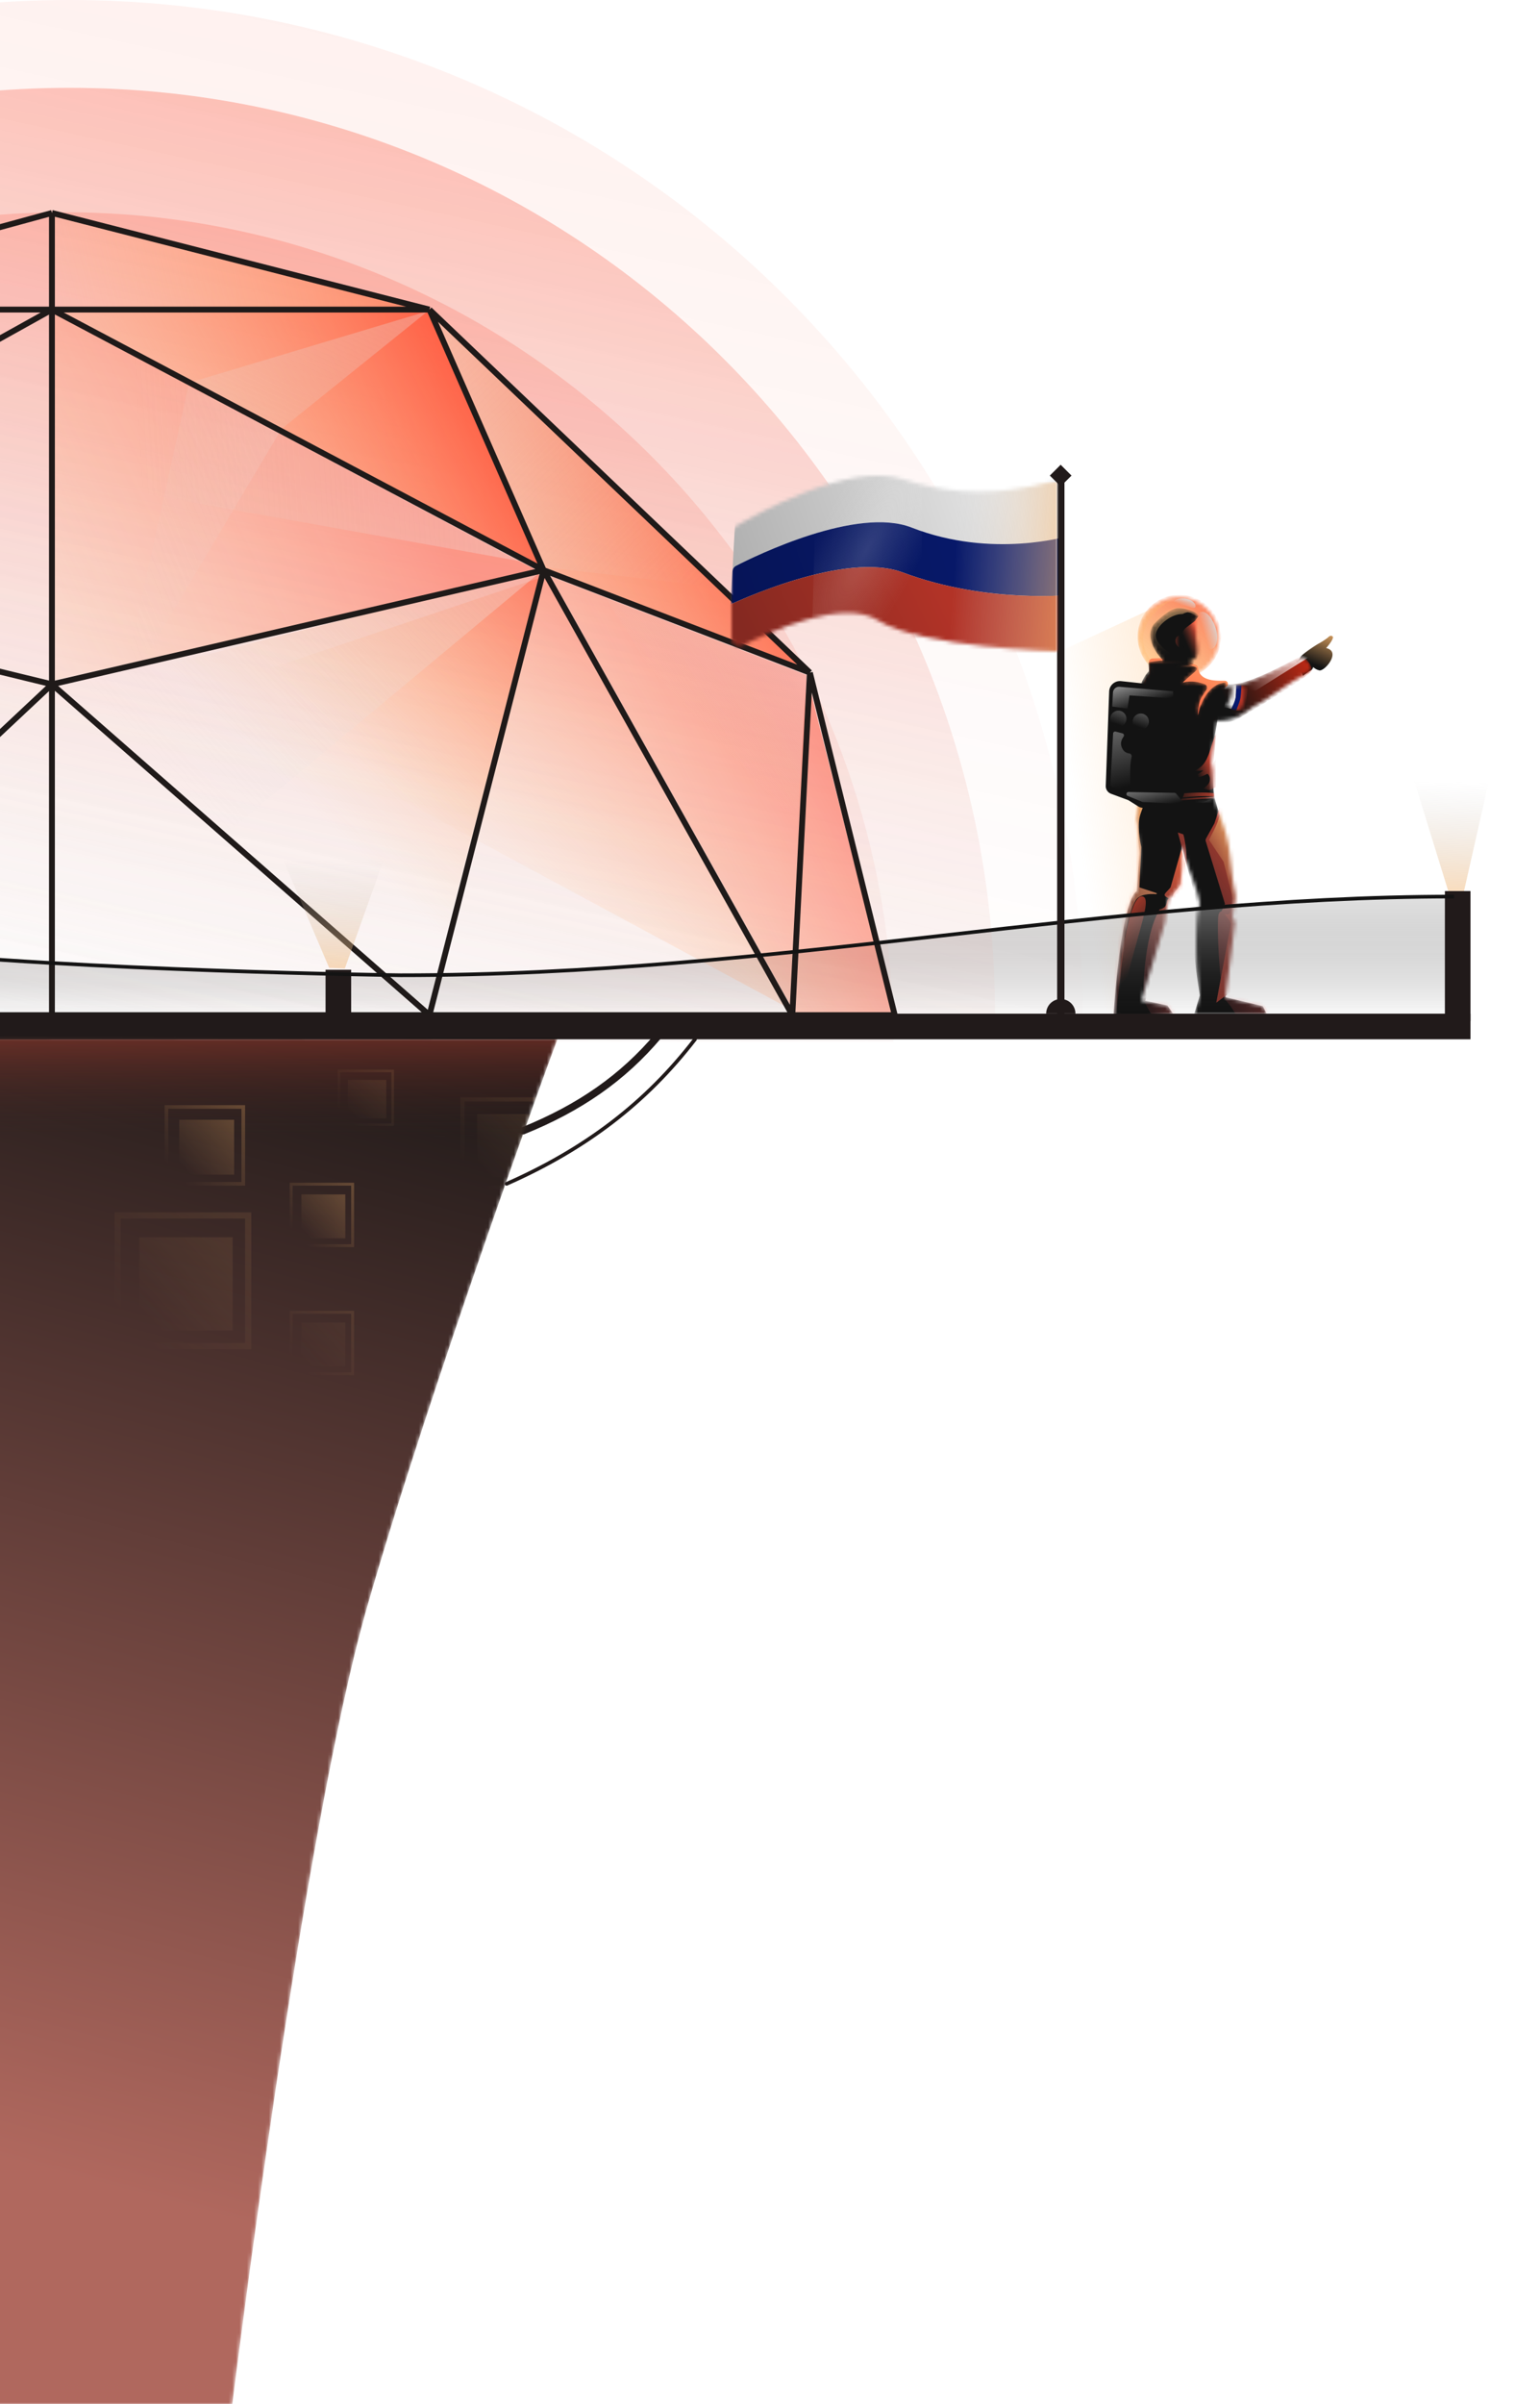 <svg xmlns="http://www.w3.org/2000/svg" xmlns:xlink="http://www.w3.org/1999/xlink" width="421" height="657" fill="none"><mask id="a" width="23" height="23" x="311" y="163" maskUnits="userSpaceOnUse" style="mask-type:alpha"><circle cx="322.12" cy="174.25" r="11.12" fill="#D9D9D9"/></mask><g mask="url(#a)"><circle cx="322.41" cy="173.95" r="11.41" fill="url(#b)"/></g><path fill="url(#c)" d="M326.8 165.74c-.16.9-1.38.03-3.03-.26-1.65-.28-3.1.11-2.94-.79.16-.9 1.62-1.4 3.27-1.1 1.65.28 2.86 1.25 2.7 2.15Z" opacity=".9"/><path fill="url(#d)" d="M331.28 177.33c-1.5.52-1.22-2.08-2.18-4.83-.95-2.75-2.46-4.72-.96-5.24 1.5-.52 3.18 1.4 4.13 4.15.96 2.75.51 5.4-.99 5.92Z" opacity=".9"/><path fill="url(#e)" d="M317.12 182.37c-5.26-2.77-8.36-12.02 3.88-18.87l-40.83 18.96a.55.55 0 0 0-.26.24l-42.02 78.56c-.18.32 0 .72.37.8l67.39 14.95c.36.08.7-.2.71-.57.2-4.98 3.9-20.46 6.1-29.76l.01-.08 4.96-63.68a.58.58 0 0 0-.31-.55Z"/><path fill="url(#f)" fill-opacity=".1" d="M317.12 182.37c-5.26-2.77-8.36-12.02 3.88-18.87l-40.83 18.96a.55.55 0 0 0-.26.24l-42.02 78.56c-.18.32 0 .72.37.8l67.39 14.95c.36.08.7-.2.71-.57.2-4.98 3.9-20.46 6.1-29.76l.01-.08 4.96-63.68a.58.58 0 0 0-.31-.55Z" style="mix-blend-mode:overlay"/><path fill="url(#g)" d="m322.5 220-11.5-2.4c.18-3.67 1.58-2.03 1.58-3.71 0-1.68.4-6.48.06-8.67-3.57-11.76-.44-18.9 1.57-21 .14-.28 0-2.01-.1-3.17a1 1 0 0 1 .94-1.1c1.59-.07 4.6-.15 6.45.05 2.03.22 4.4 1.24 5.45 1.73.34.16.54.5.59.88.42 3.37 4.38 3.48 7.22 3.41.44 0 .85.27.9.7.04.31.02.64-.16.78-.97.74-3.31 1.11-3.38 1.97-.24 2.77-1.3 2.87.4 6.98-.88.79-4.88 2.57-4.04 4.67.84 2.1.64 11.07 1.52 15.88l-4-3.5-3.5 6.5Z"/><mask id="h" width="26" height="43" x="310" y="180" maskUnits="userSpaceOnUse" style="mask-type:alpha"><path fill="#131313" d="m320.49 222.35-8.55-2.35c.19-3.66 0-4.58 0-6.25s.43-6.44.06-8.62c-3.77-11.7-.13-19.54 2-21.63.22-.42-.1-1.37 0-2.5 0 0 3.26-.78 6-.5 2.15.22 5.35 1.25 6.77 1.74.44.16.62.55.3.9-1.16 1.22-4.21 3.54-3.57 3.36 2.29-.65 4.58-.03 5.89.49.6.24.78.97.4 1.52-.4.6-.92 1.37-1.29 1.99-1.12 1.87-1 5-1 5s1.5-8.5 7.5-9c.8-.07-1 3.5-1 3.5s-3.17 17.83-2.88 18.5c.89 2.09.2 4.53.88 9.5l-7.63 3.04-3.88 1.31Z"/></mask><g mask="url(#h)"><path fill="#131313" d="m320.49 222.35-8.55-2.35c.19-3.66 0-4.58 0-6.25s.43-6.44.06-8.62c-3.77-11.7-.13-19.54 2-21.63.22-.42-.1-1.37 0-2.5 0 0 3.26-.78 6-.5 2.15.22 5.35 1.25 6.77 1.74.44.16.62.55.3.9-1.16 1.22-4.21 3.54-3.57 3.36 2.29-.65 4.58-.03 5.89.49.6.24.78.97.4 1.52-.4.6-.92 1.37-1.29 1.99-1.12 1.87-1 5-1 5s1.5-8.5 7.5-9c.8-.07-1 3.5-1 3.5s-3.17 17.83-2.88 18.5c.89 2.09.2 4.53.88 9.5l-7.63 3.04-3.88 1.31Z"/><path fill="url(#i)" fill-rule="evenodd" d="m332.5 200.5-.7 6.98-.05.96c.6-.84.99-1.61 1.25-2.44l-.5 9c-1.09.6-1.44.83-1.82.87-.4.03-.82-.16-2.18-.37 1.73-.43 3.2-2.55 1.6-4.06-1.6.83-3.1 1.38-5.1 1.06a8.91 8.91 0 0 0 3.97-2.01c-.48.1-.97.13-1.55.18-.41.03-.88.07-1.42.14 3.35-1.07 4.22-3.88 5.08-6.67.4-1.27.8-2.54 1.42-3.64Z" clip-rule="evenodd"/><path fill="url(#j)" d="M331.97 216.76c-5.22-.68-15.15.68-19.47 1.45l-.97 1.52c11.56-2.27 18.62-2.43 20.46-1.97l-.02-1Z"/><path fill="url(#k)" d="M332 217.86c-5.08-.17-15.76 1.02-19.98 1.36l-.96.56c11.3-.98 19.15-1.7 20.94-1.56v-.36Z"/></g><mask id="l" width="43" height="61" x="304" y="218" maskUnits="userSpaceOnUse" style="mask-type:alpha"><path fill="#131313" d="m311 219.5 21-1.5 1.5 5c3.5 8.5 2.54 13.5 4.14 20.84.46 2.13-.49 4.32-.64 6.66-.06.89.64.99.64 1.5L335 272.5l10.22 2.45 1.1 2.21h-19.87L328 272c-.95-5.8-1.2-14.9-.78-20.91.19-2.61.88-3.52.78-4.09-.92-5.38-3.83-10.65-4.87-16-.16 2.71.3 4.66 0 7.18-.18 1.54-.31 2.69-.31 2.98 0 .75-.6 1.41-1.16 2.04-.42.47-.83.92-.94 1.38-.04.15-1.16.67-1.22.92a45.42 45.42 0 0 0-1 6.5l-6.5 21.5 7.14 1.27 1.66 2.4-12.16 1.54-4.22-.99c.53-9.8 2.75-31.88 6.32-34.2l.76-10.52-.72-8.07-.28-.93.5-4.5Z"/></mask><g mask="url(#l)"><path fill="#131313" d="m311 219.5 21-1.5 1.5 5c3.5 8.5 2.54 13.5 4.14 20.84.46 2.13-.49 4.32-.64 6.66-.06.89.64.99.64 1.5L335 272.5l10.22 2.45 1.1 2.21h-19.87L328 272c-.95-5.8-2.2-14.9-1.78-20.91.19-2.61.88-3.52.78-4.09-.92-5.38-2.83-10.65-3.87-16-.16 2.71.3 4.66 0 7.18-.18 1.54-.31 2.69-.31 2.98 0 .75-.6 1.41-1.16 2.04-.42.47-.83.92-.94 1.38l-.16.6a47.1 47.1 0 0 0-1.42 7.01l-6.04 21.27 6.04 1.31 1.66 2.4-12.16 1.54-4.22-.99c.53-9.8 2.75-31.88 6.32-34.2l.76-10.52-.72-8.07-.28-.93.5-4.5Z"/><path fill="url(#m)" d="m323 232 1 4 .97 16.43-2.72 22.34c1.1 1.23 2.12 3.91-2.57 4.83-4.69.9-5.9-5.14-7.18-6.1 0-1.8 0-17.25 4.5-24.99 2.5-.51 1.54-2.26 2.5-3.01-2-1-1.03-1.16.5-3l3-10.5Z"/><path fill="url(#n)" d="m323 232 1 4 .97 16.43-2.72 22.34c1.1 1.23 2.12 3.91-2.57 4.83-4.69.9-5.9-5.14-7.18-6.1 0-1.8 0-17.25 4.5-24.99 2.5-.51 1.54-2.26 2.5-3.01-2-1-1.03-1.16.5-3l3-10.5Z" style="mix-blend-mode:overlay"/><path fill="url(#o)" d="m310.5 219 2.15 1.1s-.86 2.03-1.15 3.4c-.64 3.06.5 8 .5 8l-.5 11 4.67 1.56c.11.03.06.29-.07.28-1.73-.12-4.58-.03-5.6 1.66-1.97 3.29-3 10-3 10l-2.5 22-1 .5 1-18.5 5-32 .5-9Z"/><path fill="url(#p)" d="m310.5 219 2.15 1.1s-.86 2.03-1.15 3.4c-.64 3.06.5 8 .5 8l-.5 11 4.67 1.56c.11.03.06.29-.07.28-1.73-.12-4.58-.03-5.6 1.66-1.97 3.29-3 10-3 10l-2.5 22-1 .5 1-18.5 5-32 .5-9Z" style="mix-blend-mode:overlay"/><path fill="url(#q)" d="M312.5 245c-4.05-1.35-6.83 21.5-7.5 32h1.5c2-16.5 9-31 6-32Z"/><path fill="url(#r)" d="M312.5 245c-4.05-1.35-6.83 21.5-7.5 32h1.5c2-16.5 9-31 6-32Z" style="mix-blend-mode:overlay"/><path fill="url(#s)" d="M339.06 279.5c-.54-1.15-2.39-4.63-4.18-6.33-1.06-1.02-2.19-15.53-1.88-22.17.08-1.66.5-1.86.93-1.98l.95-2.02-5.25-17.1a1 1 0 0 1 .08-.77L332 225l2.88-9 10.23 57.7 3.66 5.8h-9.71Z"/><path fill="url(#t)" d="M339.06 279.5c-.54-1.15-2.39-4.63-4.18-6.33-1.06-1.02-2.19-15.53-1.88-22.17.08-1.66.5-1.86.93-1.98l.95-2.02-5.25-17.1a1 1 0 0 1 .08-.77L332 225l2.88-9 10.23 57.7 3.66 5.8h-9.71Z" style="mix-blend-mode:overlay"/><path fill="url(#u)" d="M324.07 235.26 322 227.5l1.5.5c1 3.5 1 9 1 9l-.43-1.74Z"/><path fill="url(#v)" d="M324.07 235.26 322 227.5l1.5.5c1 3.5 1 9 1 9l-.43-1.74Z" style="mix-blend-mode:overlay"/><path fill="url(#w)" d="M335 250c-1.15-1.7 1.73 2.87 2-4.5l-2.5-10-4-6s1.31-2.4 2-4c.97-2.27 2-6 2-6l10.3 45.33-12.3 9.17 4-21.5c-.34-1.16-.35-.8-1.5-2.5Z"/><path fill="url(#x)" d="M335 250c-1.15-1.7 1.73 2.87 2-4.5l-2.5-10-4-6s1.31-2.4 2-4c.97-2.27 2-6 2-6l10.3 45.33-12.3 9.17 4-21.5c-.34-1.16-.35-.8-1.5-2.5Z" style="mix-blend-mode:overlay"/></g><mask id="y" width="14" height="16" x="314" y="166" maskUnits="userSpaceOnUse" style="mask-type:alpha"><path fill="#131313" d="m317.83 181.26-.04-1c-1.8-1.77-4.78-6.18-2.38-9.64 1.18-1.27 3.3-3.24 5.18-4.06a6.1 6.1 0 0 1 1.03-.33c1.83-.33 5.76.97 5.98 2.18l-1 1.44c.3 1.63.63 2.67.4 4.12.24 1.3.82 4.32 0 5.7-.18.3-1.1.59-1.34.7v1.57s-2.2.1-3.84 0c-1.57-.1-3.99-.68-3.99-.68Z"/></mask><g mask="url(#y)"><path fill="#131313" d="m317.83 181.26-.04-1c-1.8-1.77-4.78-6.18-2.38-9.64 1.18-1.27 3.3-3.24 5.18-4.06a6.1 6.1 0 0 1 1.03-.33c1.83-.33 5.76.97 5.98 2.18l-1 1.44c.3 1.63 1.99 3.18 1.68 4.24.28 1.58-.76 6.53-2.13 7.17l-.15.48s-2.55.3-4.18.2c-1.57-.1-3.99-.68-3.99-.68Z"/><path fill="url(#z)" d="m324.29 171.48 3.46-2.62 2.2 7.46-2.38 5.35-4.23.1c.83-1.55.4-4.38-.2-6.62a3.46 3.46 0 0 1 1.15-3.67Z"/><path fill="url(#A)" fill-opacity=".6" d="M316 174c.43 2.5 4 4.5 4 4.5l-2.43 2.06c-2.19-2-4.28-5.25-3.02-8.76 3.25-9.06 13.4-4.81 13.4-4.81l-.47 1.57.01.02c-.05.16-.05.13 0-.02a6.19 6.19 0 0 0-2.88-1.27l-.86.28c-.2.13-.43.24-.7.24-3.26.05-7.48 3.69-7.05 6.19Z"/><path fill="url(#B)" d="M323.11 175.24c.28.91.77 1.57.09 1.78-.69.2-1.47-.37-1.75-1.28-.27-.91.06-1.82.74-2.03.69-.21.64.61.92 1.53Z"/></g><path fill="#131313" d="M303.22 188.96c.06-1.71 1.56-3 3.26-2.83l17.15 1.84a2.95 2.95 0 0 1 2.62 3.22l-2.52 25.48a2.95 2.95 0 0 1-2.4 2.6l-8.1 1.47a2.95 2.95 0 0 1-2.1-.4l-2.4-1.52c-.17-.1-.36-.2-.55-.27l-4.44-1.64a2.22 2.22 0 0 1-1.45-2.16l.93-25.8Z"/><path fill="url(#C)" d="m308.23 193.64-4.17-.56.2-3.83c.04-.94.86-1.65 1.8-1.57l14.66 1.24v1.94l-11.94-.83-.55 3.6Z"/><path fill="url(#D)" fill-opacity=".55" d="m308.23 193.64-4.17-.56.2-3.83c.04-.94.86-1.65 1.8-1.57l14.66 1.24v1.94l-11.94-.83-.55 3.6Z" style="mix-blend-mode:overlay"/><circle cx="305.73" cy="196.41" r="2.22" fill="url(#E)" fill-opacity=".5" transform="rotate(28 305.73 196.41)"/><circle cx="305.73" cy="196.41" r="2.22" fill="url(#F)" fill-opacity=".55" style="mix-blend-mode:overlay" transform="rotate(28 305.73 196.41)"/><circle cx="311.86" cy="197.19" r="2.22" fill="url(#G)" fill-opacity=".5" transform="rotate(28 311.86 197.2)"/><circle cx="311.86" cy="197.19" r="2.22" fill="url(#H)" fill-opacity=".55" style="mix-blend-mode:overlay" transform="rotate(28 311.86 197.2)"/><path fill="url(#I)" fill-opacity=".6" d="m306.86 200.4-1.86-.48a.55.55 0 0 0-.7.5l-.76 14.09c-.02.28.17.52.44.57l4.46.9c.35.07.68-.22.66-.58-.17-3.44-.25-6.4.27-8.62.1-.4-.25-.83-.66-.9a2.35 2.35 0 0 1-1.6-.86c-1.1-1.56-.61-2.76.06-3.73.22-.32.07-.78-.31-.88Z"/><path fill="url(#J)" fill-opacity=".55" d="m306.86 200.4-1.86-.48a.55.55 0 0 0-.7.5l-.76 14.09c-.02.28.17.52.44.57l4.46.9c.35.07.68-.22.66-.58-.17-3.44-.25-6.4.27-8.62.1-.4-.25-.83-.66-.9a2.35 2.35 0 0 1-1.6-.86c-1.1-1.56-.61-2.76.06-3.73.22-.32.07-.78-.31-.88Z" style="mix-blend-mode:overlay"/><path fill="url(#K)" d="m321.1 216.66-12.59-.22c-.62 0-.79.84-.22 1.07l3.98 1.62c.06.03.12.04.19.04l10.15.5c.47.02.76-.54.45-.91l-1.53-1.89a.55.55 0 0 0-.42-.2Z"/><path fill="url(#L)" fill-opacity=".55" d="m321.1 216.66-12.59-.22c-.62 0-.79.84-.22 1.07l3.98 1.62c.06.03.12.04.19.04l10.15.5c.47.02.76-.54.45-.91l-1.53-1.89a.55.55 0 0 0-.42-.2Z" style="mix-blend-mode:overlay"/><path fill="url(#M)" d="M359 182.3c-.33 1.07-.98.95-1.35 1.33l-1.46 1.03-1.82-3.91c.3-.16.94-.6 1.11-1.14.22-.68 4.3-3.39 5.2-3.85.93-.48 2.3-1.5 2.3-1.5s.73-.9 1.32-.34c.47.45-.98 2.3-1.76 3.17 4.27.97-.52 6.52-1.9 6.09a3.54 3.54 0 0 1-1.63-.89Z"/><mask id="N" width="31" height="18" x="328" y="179" maskUnits="userSpaceOnUse" style="mask-type:alpha"><path fill="#131313" d="M330.58 190.57c-2.11 3.4-4.06 3.29-.94 5.65 1.93 1.46 7.82.69 10.36-1.22 1.66-1.24 3.5-2.5 5.5-3.5l.82-.54 6.68-4.46c3.26-1.95 5.55-3.24 5.56-3.39.03-1.69-1.86-3.8-2.89-3.69-.43.05-15.11 8.73-20.7 8.2-2.12-.21-3.33 1.23-4.4 2.95Z"/></mask><g mask="url(#N)"><path fill="url(#O)" d="M326.07 195.94c-2.65-2.88-1.33-7.4 2.25-9.2 2.54-1.27 1.99-.29 7.58.25 5.58.54 18.74-7.45 19.77-7.56 1.03-.12 2.92 2 2.89 3.68-.03 1.36-12.58 8.92-18.85 12.53-3.56 2.76-11.23 2.92-13.64.3Z"/><path fill="url(#P)" d="m341.29 184.46 13.97-5.48 2.57.6-14.52 9.1s-2.36.11-2.84-1.29c-.42-1.21.81-2.93.81-2.93Z"/><path fill="url(#Q)" fill-opacity=".55" d="m341.29 184.46 13.97-5.48 2.57.6-14.52 9.1s-2.36.11-2.84-1.29c-.42-1.21.81-2.93.81-2.93Z" style="mix-blend-mode:overlay"/><path fill="url(#R)" d="m322.5 183.43 9.32 2.38s-5.93 1.17-6.52 5.02c-.6 3.86 1.76 7.25 1.76 7.25l-6.64-1.02 2.09-13.63Z"/><g opacity=".9"><mask id="S" width="6" height="8" x="335" y="187" maskUnits="userSpaceOnUse" style="mask-type:alpha"><path fill="#C23729" d="M335.85 193.38a.56.56 0 0 1-.37-.77l.87-2c.28-.7.39-2.1.42-2.91.01-.33.3-.59.63-.55l2.5.28c.26.03.46.24.48.5.04.72.07 2.19-.17 3.35-.19.92-.72 2.01-1.01 2.58a.54.54 0 0 1-.62.26l-2.73-.74Z"/></mask><g mask="url(#S)"><path fill="#fff" d="m334.59 193.25 1.59-6.34 1.78.2s.03 2.13-.13 3.47c-.15 1.3-.64 3.3-.64 3.3l-2.6-.63Z"/><path fill="#061B79" d="M336.5 193.87s1.2-2.15 1.34-3.56c.13-1.24.12-3.2.12-3.2l1.78.21-1.02 6.9-2.21-.35Z"/><path fill="#C23729" d="M337.89 194.2s1-2.14 1.23-3.57c.21-1.3.26-3.35.26-3.35l1.78.2-.77 6.77-2.5-.06Z"/></g></g></g><path fill="url(#T)" d="M109.51 266.5c102.27 0 192.7-21.2 285.99-21.5a2 2 0 0 1 2 2v30a2 2 0 0 1-2 2H-219a2 2 0 0 1-2-2v-50c0-1.1.9-2 2-2 63.05.56 112.55 26.71 186 34.5 55.32 5.87 142.22 7 142.5 7h.01Z"/><path fill="url(#U)" d="M367.5 151.5H421l-20.8 92.14-4.28-.14-28.42-92Z"/><path fill="#211A1A" d="M395 243.5h7V279h-7v-35.5Z"/><path fill="url(#V)" fill-opacity=".4" d="M19 24c-139.73 0-253 113.27-253 253h506C272 137.27 158.73 24 19 24Z"/><path fill="url(#W)" fill-opacity=".1" d="M19 0c-152.98 0-277 124.02-277 277h554C296 124.02 171.98 0 19 0Z"/><path fill="url(#X)" fill-opacity=".3" d="M17.5 58c-125.23 0-226.75 101.52-226.75 226.75h453.5C244.25 159.52 142.73 58 17.5 58Z"/><path fill="url(#Y)" d="M145.2 156.34 40.26 183a2 2 0 0 0-.97 3.3l75.99 82.03a2 2 0 0 0 3.4-.85l28.94-108.7a2 2 0 0 0-2.42-2.45Z"/><path fill="url(#Z)" fill-opacity=".08" d="M145.2 156.34 40.26 183a2 2 0 0 0-.97 3.3l75.99 82.03a2 2 0 0 0 3.4-.85l28.94-108.7a2 2 0 0 0-2.42-2.45Z" style="mix-blend-mode:overlay"/><path fill="url(#aa)" d="M148.74 157.5 55 189l161.5 87-67.76-118.5Z"/><path fill="url(#ab)" fill-opacity=".08" d="M148.74 157.5 55 189l161.5 87-67.76-118.5Z" style="mix-blend-mode:overlay"/><path fill="url(#ac)" d="m149 156.42 72.5 26.5L118 84.42l31 72Z"/><path fill="url(#ad)" fill-opacity=".08" d="m149 156.42 72.5 26.5L118 84.42l31 72Z" style="mix-blend-mode:overlay"/><path fill="url(#ae)" d="m117 85 30.5 69.5L15.5 85H117Z"/><path fill="url(#af)" fill-opacity=".08" d="m117 85 30.5 69.5L15.5 85H117Z" style="mix-blend-mode:overlay"/><path fill="url(#ag)" d="M114.5 84H14V59l100.5 25Z"/><path fill="url(#ah)" fill-opacity=".08" d="M114.5 84H14V59l100.5 25Z" style="mix-blend-mode:overlay"/><path fill="url(#ai)" d="M147 156 14.5 186V85.5L147 156Z"/><path fill="url(#aj)" fill-opacity=".08" d="M147 156 14.5 186V85.5L147 156Z" style="mix-blend-mode:overlay"/><path fill="url(#ak)" fill-opacity=".5" d="m220.5 184.5-4 91-66-118 70 27Z"/><path fill="url(#al)" fill-opacity=".08" d="m220.5 184.5-4 91-66-118 70 27Z" style="mix-blend-mode:overlay"/><path fill="url(#am)" fill-opacity=".5" d="M221.5 188.5 244 277h-27.5l5-88.5Z"/><path fill="url(#an)" fill-opacity=".08" d="M221.5 188.5 244 277h-27.5l5-88.5Z" style="mix-blend-mode:overlay"/><path fill="url(#ao)" fill-opacity=".4" d="m13 187 134.5-30.5-86.5 72L13 187Z"/><path fill="url(#ap)" fill-opacity=".4" d="m29 93 117.15 61.06L23 132l6-39Z"/><path fill="url(#aq)" fill-opacity=".4" d="M52 104.5 117 85l-41 33-24-13.5Z"/><path fill="url(#ar)" fill-opacity=".2" d="M76.5 118 39 181l-4.5 1.5 17-77 25 12.5Z"/><path fill="url(#as)" fill-opacity=".4" d="m149 155-29.5-67.5 77 73L149 155Z"/><path fill="url(#at)" fill-opacity=".4" d="m220.5 184.5-55-21.5 51 83.5 4-62Z"/><path stroke="#1F1A19" stroke-width="1.6" d="m-182.6 183.8-20.8 93.6h24.8m-4-93.6 100-99.2m-100 99.2 4 93.6m-4-93.6 68.8-28m31.2-71.2 96.8-26.4m-96.8 26.4-31.2 71.2m31.2-71.2h200M14.2 58.2l103.2 26.4M14.2 58.2v26.4m103.2 0 104 99.2m-104-99.2 31.2 71.2m72.8 28 23.2 93.6h-28m4.8-93.6-4.8 93.6m4.8-93.6-72.8-28m-327.2 121.6 64.8-121.6m-64.8 121.6h96.4m-31.6-121.6 128-71.2m-128 71.2 128 31.2m-128-31.2 31.6 121.6M14.2 84.6l134.4 71.2M14.2 84.6V187m0 90.4h103.2m-103.2 0V187m0 90.4h-96.4m230.8-121.6-31.2 121.6m31.2-121.6 68 121.6m-68-121.6L14.2 187m103.2 90.4h99.2m-99.2 0L14.2 187m0 0-96.4 90.4"/><path fill="url(#au)" d="m77.57 235.34 27.5-.9-10.79 30.2-4.28-.14-12.43-29.16Z"/><path fill="#211A1A" d="M89 265h7v14h-7v-14Z"/><path fill="#211A1A" d="M-233 277h635v7h-635z"/><path stroke="#211A1A" stroke-linecap="round" d="M190 284c-13.5 17.5-30 30-51.5 39.5"/><path stroke="#211A1A" stroke-linecap="round" stroke-width="2" d="M180 283c-9.7 11.52-21.55 19.75-37 26"/><mask id="aw" width="261" height="374" x="-108" y="283" maskUnits="userSpaceOnUse" style="mask-type:alpha"><path fill="url(#av)" d="m-108 283 260.5.5s-34.77 94.88-52.25 156C82.77 500.62 63.5 657 63.5 657H-20s-18.82-156.38-36-217.5C-73.18 378.38-108 283-108 283Z"/></mask><g mask="url(#aw)"><path fill="url(#ax)" d="m-108 283 260.5.5s-34.77 94.88-52.25 156C82.77 500.62 63.5 657 63.5 657H-20s-18.82-156.38-36-217.5C-73.18 378.38-108 283-108 283Z"/><path fill="url(#ay)" d="M-108 284h260.5l-10 26-237.5 5-13-31Z"/><g opacity=".5"><path fill="url(#az)" d="M49 306h15v15H49z"/><path fill="url(#aA)" fill-opacity=".08" d="M49 306h15v15H49z" style="mix-blend-mode:overlay"/></g><path stroke="url(#aB)" stroke-opacity=".5" d="M45.5 302.5h21v21h-21z"/><path stroke="url(#aC)" stroke-opacity=".08" d="M45.5 302.5h21v21h-21z" style="mix-blend-mode:overlay"/><g opacity=".4"><g opacity=".5"><path fill="url(#aD)" d="M38.1 338.1h25.5v25.5H38.1z"/><path fill="url(#aE)" fill-opacity=".08" d="M38.1 338.1h25.5v25.5H38.1z" style="mix-blend-mode:overlay"/></g><path stroke="url(#aF)" stroke-opacity=".5" stroke-width="1.7" d="M32.15 332.15h35.7v35.7h-35.7z"/><path stroke="url(#aG)" stroke-opacity=".08" stroke-width="1.7" d="M32.15 332.15h35.7v35.7h-35.7z" style="mix-blend-mode:overlay"/></g><g opacity=".4"><g opacity=".5"><path fill="url(#aH)" d="M95.1 295.1h10.5v10.5H95.1z"/><path fill="url(#aI)" fill-opacity=".08" d="M95.1 295.1h10.5v10.5H95.1z" style="mix-blend-mode:overlay"/></g><path stroke="url(#aJ)" stroke-opacity=".5" stroke-width=".7" d="M92.65 292.65h14.7v14.7h-14.7z"/><path stroke="url(#aK)" stroke-opacity=".08" stroke-width=".7" d="M92.65 292.65h14.7v14.7h-14.7z" style="mix-blend-mode:overlay"/></g><g opacity=".4"><g opacity=".5"><path fill="url(#aL)" d="M130.45 304.45h17.25v17.25h-17.25z"/><path fill="url(#aM)" fill-opacity=".08" d="M130.45 304.45h17.25v17.25h-17.25z" style="mix-blend-mode:overlay"/></g><path stroke="url(#aN)" stroke-opacity=".5" stroke-width="1.15" d="M126.42 300.43h24.15v24.15h-24.15z"/><path stroke="url(#aO)" stroke-opacity=".08" stroke-width="1.15" d="M126.42 300.43h24.15v24.15h-24.15z" style="mix-blend-mode:overlay"/></g><g opacity=".5"><path fill="url(#aP)" d="M82.4 326.4h12v12h-12z"/><path fill="url(#aQ)" fill-opacity=".08" d="M82.4 326.4h12v12h-12z" style="mix-blend-mode:overlay"/></g><path stroke="url(#aR)" stroke-opacity=".5" stroke-width=".8" d="M79.6 323.6h16.8v16.8H79.6z"/><path stroke="url(#aS)" stroke-opacity=".08" stroke-width=".8" d="M79.6 323.6h16.8v16.8H79.6z" style="mix-blend-mode:overlay"/><g opacity=".5"><path fill="url(#aT)" fill-opacity=".2" d="M82.4 361.4h12v12h-12z"/><path fill="url(#aU)" fill-opacity=".08" d="M82.4 361.4h12v12h-12z" style="mix-blend-mode:overlay"/></g><path stroke="url(#aV)" stroke-opacity=".2" stroke-width=".8" d="M79.6 358.6h16.8v16.8H79.6z"/><path stroke="url(#aW)" stroke-opacity=".08" stroke-width=".8" d="M79.6 358.6h16.8v16.8H79.6z" style="mix-blend-mode:overlay"/></g><path stroke="#131313" d="M397.5 245c-94 0-185 21.5-287.99 21.5h-.01c-.28 0-87.18-1.13-142.5-7-74.23-7.87-124-34.5-188-34.5"/><path fill="#211A1A" d="M289 130h2v149h-2z"/><mask id="aX" width="89" height="49" x="200" y="129" maskUnits="userSpaceOnUse" style="mask-type:alpha"><path fill="#D9D9D9" d="M200 145.6c0-.68.34-1.31.93-1.66 5.24-3.13 31.33-17.97 46.07-12.94 22 7.5 42 0 42 0v47s-37-1-49-8.5c-9.6-6-29.4 3.02-36.97 6.89-1.37.7-3.03-.3-3.03-1.84v-28.94Z"/></mask><g mask="url(#aX)"><path fill="url(#aY)" d="M201.17 138.96c.04-.67.4-1.27.98-1.6 5.52-3.1 34.4-18.54 49.83-12.03 22.9 9.66 44.6 2.35 44.6 2.35l-2.93 52.85s-36.22.35-51.94-14c-12.14-11.1-30.93.34-38.85 6.12-1.43 1.04-3.55-.05-3.46-1.81l1.77-31.88Z"/><path fill="#E7E7E7" d="M200.21 156.23c.04-.7.42-1.32 1.05-1.63 5.53-2.84 33.1-16.25 47.93-10.44 22.13 8.67 43.03 2.26 43.03 2.26l-2.6 46.93s-34.94.17-50.16-12.65c-11.74-9.88-29.77.15-37.41 5.26-1.44.96-3.47-.14-3.38-1.86l1.54-27.87Z"/><path fill="url(#aZ)" d="M200.21 156.23c.04-.7.42-1.32 1.05-1.63 5.53-2.84 33.1-16.25 47.93-10.44 22.13 8.67 43.03 2.26 43.03 2.26l-2.6 46.93s-34.94.17-50.16-12.65c-11.74-9.88-29.77.15-37.41 5.26-1.44.96-3.47-.14-3.38-1.86l1.54-27.87Z"/><path fill="#E7E7E7" d="M195.2 168.4c.04-.72.44-1.35 1.08-1.66 5.8-2.8 34.87-16.17 50.54-10.3 23.37 8.73 46.68 6.06 46.68 6.06l-3.87 43.25s-36.87.07-52.97-12.8c-12.53-10.02-31.79.28-39.69 5.31-1.43.92-3.42-.17-3.32-1.87l1.55-28Z"/><path fill="url(#ba)" d="M195.2 168.4c.04-.72.44-1.35 1.08-1.66 5.8-2.8 34.87-16.17 50.54-10.3 23.37 8.73 46.68 6.06 46.68 6.06l-3.87 43.25s-36.87.07-52.97-12.8c-12.53-10.02-31.79.28-39.69 5.31-1.43.92-3.42-.17-3.32-1.87l1.55-28Z"/><path fill="url(#bb)" fill-opacity=".6" d="M260.5 124s12.5 7.4 15 7.4 13.5.4 13.5.4V185s-9 0-13.5-1.85-16.5-7.4-16.5-7.4l1.5-51.75Z"/><path fill="url(#bc)" fill-opacity=".08" d="M260.5 124s12.5 7.4 15 7.4 13.5.4 13.5.4V185s-9 0-13.5-1.85-16.5-7.4-16.5-7.4l1.5-51.75Z" style="mix-blend-mode:overlay"/><path fill="url(#bd)" fill-opacity=".3" d="M223.5 117s12.5 8 15 8 13.5.44 13.5.44V183s-9 0-13.5-2-16.5-8-16.5-8l1.5-56Z"/><path fill="url(#be)" fill-opacity=".08" d="M223.5 117s12.5 8 15 8 13.5.44 13.5.44V183s-9 0-13.5-2-16.5-8-16.5-8l1.5-56Z" style="mix-blend-mode:overlay"/></g><path fill="#211A1A" d="m289.96 127 2.96 2.96-2.96 2.96-2.96-2.96zM286 277a4 4 0 0 1 8 0h-8Z"/><defs><linearGradient id="b" x1="340.5" x2="319.3" y1="158.5" y2="183.85" gradientUnits="userSpaceOnUse"><stop stop-color="#F85039"/><stop offset="1" stop-color="#FFC281" stop-opacity=".85"/></linearGradient><linearGradient id="c" x1="324.64" x2="323.73" y1="163.53" y2="165.7" gradientUnits="userSpaceOnUse"><stop stop-color="#D9D9D9"/><stop offset="1" stop-color="#D9D9D9" stop-opacity="0"/></linearGradient><linearGradient id="d" x1="332.82" x2="329.24" y1="172.18" y2="173.32" gradientUnits="userSpaceOnUse"><stop stop-color="#D9D9D9"/><stop offset="1" stop-color="#D9D9D9" stop-opacity="0"/></linearGradient><linearGradient id="e" x1="402.66" x2="290.82" y1="184.76" y2="201.13" gradientUnits="userSpaceOnUse"><stop stop-color="#FFB96D"/><stop offset="1" stop-color="#FFB96D" stop-opacity="0"/></linearGradient><linearGradient id="g" x1="350.5" x2="333.5" y1="179" y2="208" gradientUnits="userSpaceOnUse"><stop stop-color="#FFBE77"/><stop offset="1" stop-color="#FF523A"/></linearGradient><linearGradient id="i" x1="331.5" x2="326" y1="209.5" y2="212" gradientUnits="userSpaceOnUse"><stop stop-color="#BA402F"/><stop offset=".8" stop-color="#BA402F" stop-opacity="0"/></linearGradient><linearGradient id="j" x1="336.89" x2="320.5" y1="213.15" y2="218.02" gradientUnits="userSpaceOnUse"><stop stop-color="#FF523A"/><stop offset="1" stop-color="#FF523A" stop-opacity="0"/></linearGradient><linearGradient id="k" x1="336.84" x2="325.85" y1="216.49" y2="225" gradientUnits="userSpaceOnUse"><stop stop-color="#FF523A"/><stop offset="1" stop-color="#FF523A" stop-opacity="0"/></linearGradient><linearGradient id="m" x1="333.13" x2="303.23" y1="246.45" y2="258.46" gradientUnits="userSpaceOnUse"><stop stop-color="#FF693A"/><stop offset="1" stop-color="#E75562" stop-opacity="0"/></linearGradient><linearGradient id="o" x1="326.43" x2="288.44" y1="235.24" y2="259.63" gradientUnits="userSpaceOnUse"><stop stop-color="#FFB96D"/><stop offset="1" stop-color="#E75562" stop-opacity="0"/></linearGradient><linearGradient id="q" x1="295.5" x2="311.5" y1="249" y2="263.5" gradientUnits="userSpaceOnUse"><stop stop-color="#FF523A"/><stop offset="1" stop-color="#FF523A" stop-opacity="0"/></linearGradient><linearGradient id="s" x1="378.99" x2="322.55" y1="229.72" y2="270.25" gradientUnits="userSpaceOnUse"><stop offset=".24" stop-color="#FE532D"/><stop offset="1" stop-color="#D7505C" stop-opacity="0"/></linearGradient><linearGradient id="u" x1="372.14" x2="315.7" y1="227.07" y2="267.6" gradientUnits="userSpaceOnUse"><stop offset=".24" stop-color="#FE532D"/><stop offset="1" stop-color="#D7505C" stop-opacity="0"/></linearGradient><linearGradient id="w" x1="349.8" x2="334.66" y1="236.21" y2="244.08" gradientUnits="userSpaceOnUse"><stop offset=".24" stop-color="#FFB96D"/><stop offset="1" stop-color="#88352D"/></linearGradient><linearGradient id="z" x1="328.25" x2="324.15" y1="173.78" y2="175.54" gradientUnits="userSpaceOnUse"><stop stop-color="#F6563C"/><stop offset="1" stop-color="#131313" stop-opacity=".54"/></linearGradient><linearGradient id="A" x1="312.88" x2="316.99" y1="169.78" y2="180.59" gradientUnits="userSpaceOnUse"><stop stop-color="#FFC382"/><stop offset="1" stop-color="#131313" stop-opacity="0"/></linearGradient><linearGradient id="B" x1="318.34" x2="322.52" y1="175.13" y2="175.13" gradientUnits="userSpaceOnUse"><stop stop-color="#FF523A"/><stop offset="1" stop-color="#FF523A" stop-opacity="0"/></linearGradient><linearGradient id="C" x1="306.29" x2="310.53" y1="180.04" y2="193.64" gradientUnits="userSpaceOnUse"><stop offset="0" stop-color="#fff"/><stop offset="1" stop-color="#131313"/></linearGradient><linearGradient id="E" x1="304.34" x2="305.45" y1="190.31" y2="198.08" gradientUnits="userSpaceOnUse"><stop stop-color="#fff"/><stop offset="1" stop-color="#131313"/></linearGradient><linearGradient id="G" x1="310.48" x2="311.59" y1="191.09" y2="198.86" gradientUnits="userSpaceOnUse"><stop stop-color="#fff"/><stop offset="1" stop-color="#131313"/></linearGradient><linearGradient id="I" x1="300.26" x2="306.56" y1="190.58" y2="215.28" gradientUnits="userSpaceOnUse"><stop stop-color="#EAEAEA"/><stop offset="1" stop-color="#131313"/></linearGradient><linearGradient id="K" x1="304.91" x2="307.94" y1="208.07" y2="222.37" gradientUnits="userSpaceOnUse"><stop stop-color="#fff"/><stop offset="1" stop-color="#131313"/></linearGradient><linearGradient id="M" x1="363.03" x2="358.35" y1="170.36" y2="181.2" gradientUnits="userSpaceOnUse"><stop stop-color="#FFB96D"/><stop offset="1" stop-color="#131313"/></linearGradient><linearGradient id="O" x1="364.86" x2="327.95" y1="175.5" y2="192.86" gradientUnits="userSpaceOnUse"><stop stop-color="#FB3115"/><stop offset=".83" stop-color="#131313"/></linearGradient><linearGradient id="P" x1="355.71" x2="342.03" y1="174.6" y2="188.78" gradientUnits="userSpaceOnUse"><stop stop-color="#fff"/><stop offset="1" stop-color="#fff" stop-opacity="0"/></linearGradient><linearGradient id="R" x1="333.69" x2="323.28" y1="178.79" y2="191.45" gradientUnits="userSpaceOnUse"><stop stop-color="#FFEDDA"/><stop offset="1" stop-color="#131313"/></linearGradient><linearGradient id="T" x1="88" x2="88" y1="233.5" y2="279" gradientUnits="userSpaceOnUse"><stop stop-color="#fff" stop-opacity=".69"/><stop offset="1" stop-color="#131313" stop-opacity="0"/></linearGradient><linearGradient id="U" x1="397.44" x2="398.4" y1="250.54" y2="213.63" gradientUnits="userSpaceOnUse"><stop stop-color="#FFB96D" stop-opacity=".61"/><stop offset="1" stop-color="#BABABA" stop-opacity="0"/></linearGradient><linearGradient id="V" x1="95.46" x2="28.04" y1="-3.11" y2="308.97" gradientUnits="userSpaceOnUse"><stop stop-color="#FF523A"/><stop offset="1" stop-color="#DCDCDC" stop-opacity="0"/></linearGradient><linearGradient id="W" x1="102.71" x2="28.89" y1="-29.68" y2="312.01" gradientUnits="userSpaceOnUse"><stop stop-color="#FF523A"/><stop offset="1" stop-color="#DCDCDC" stop-opacity="0"/></linearGradient><linearGradient id="X" x1="86.02" x2="25.6" y1="33.71" y2="313.4" gradientUnits="userSpaceOnUse"><stop stop-color="#FF523A"/><stop offset="1" stop-color="#DCDCDC" stop-opacity="0"/></linearGradient><linearGradient id="Y" x1="149" x2="84.73" y1="155" y2="220.24" gradientUnits="userSpaceOnUse"><stop stop-color="#FF523A" stop-opacity=".54"/><stop offset="1" stop-color="#FFB96D" stop-opacity="0"/></linearGradient><linearGradient id="aa" x1="180" x2="115.73" y1="161.5" y2="226.74" gradientUnits="userSpaceOnUse"><stop stop-color="#FF523A" stop-opacity=".54"/><stop offset="1" stop-color="#FFB96D" stop-opacity="0"/></linearGradient><linearGradient id="ac" x1="191.5" x2="82.75" y1="87.92" y2="147.97" gradientUnits="userSpaceOnUse"><stop stop-color="#FF523A"/><stop offset="1" stop-color="#FFB96D" stop-opacity="0"/></linearGradient><linearGradient id="ae" x1="114.5" x2="5.75" y1="59.92" y2="119.97" gradientUnits="userSpaceOnUse"><stop stop-color="#FF523A"/><stop offset="1" stop-color="#FFB96D" stop-opacity="0"/></linearGradient><linearGradient id="ag" x1="155" x2="4.35" y1="37" y2="74.38" gradientUnits="userSpaceOnUse"><stop stop-color="#FF523A"/><stop offset="1" stop-color="#FFB96D" stop-opacity="0"/></linearGradient><linearGradient id="ai" x1="95" x2="-36.77" y1="94" y2="160.58" gradientUnits="userSpaceOnUse"><stop stop-color="#FF523A" stop-opacity=".47"/><stop offset="1" stop-color="#FFB96D" stop-opacity="0"/></linearGradient><linearGradient id="ak" x1="190.5" x2="81.75" y1="138.92" y2="198.97" gradientUnits="userSpaceOnUse"><stop stop-color="#FF523A"/><stop offset="1" stop-color="#FFB96D" stop-opacity="0"/></linearGradient><linearGradient id="am" x1="205" x2="96.25" y1="167.15" y2="227.2" gradientUnits="userSpaceOnUse"><stop stop-color="#FF523A"/><stop offset="1" stop-color="#FFB96D" stop-opacity="0"/></linearGradient><linearGradient id="ao" x1="163.5" x2="66.54" y1="141.44" y2="233.45" gradientUnits="userSpaceOnUse"><stop stop-color="#F3F3F3"/><stop offset="1" stop-color="#D9D9D9" stop-opacity="0"/></linearGradient><linearGradient id="ap" x1="173.59" x2="40.17" y1="154.81" y2="162.99" gradientUnits="userSpaceOnUse"><stop stop-color="#F3F3F3"/><stop offset="1" stop-color="#D9D9D9" stop-opacity="0"/></linearGradient><linearGradient id="aq" x1="83.95" x2="27.43" y1="30.28" y2="151.41" gradientUnits="userSpaceOnUse"><stop stop-color="#F3F3F3"/><stop offset="1" stop-color="#D9D9D9" stop-opacity="0"/></linearGradient><linearGradient id="ar" x1="112.5" x2="37.12" y1="152" y2="182.28" gradientUnits="userSpaceOnUse"><stop stop-color="#F3F3F3"/><stop offset="1" stop-color="#D9D9D9" stop-opacity="0"/></linearGradient><linearGradient id="as" x1="101.21" x2="194.85" y1="63.81" y2="159.2" gradientUnits="userSpaceOnUse"><stop stop-color="#F3F3F3"/><stop offset="1" stop-color="#D9D9D9" stop-opacity="0"/></linearGradient><linearGradient id="at" x1="221.5" x2="194.31" y1="175" y2="200.9" gradientUnits="userSpaceOnUse"><stop stop-color="#F3F3F3"/><stop offset="1" stop-color="#D9D9D9" stop-opacity="0"/></linearGradient><linearGradient id="au" x1="91.52" x2="92.49" y1="271.54" y2="234.63" gradientUnits="userSpaceOnUse"><stop stop-color="#FFB96D" stop-opacity=".61"/><stop offset="1" stop-color="#BABABA" stop-opacity="0"/></linearGradient><linearGradient id="av" x1="112.5" x2="22.5" y1="257.5" y2="596" gradientUnits="userSpaceOnUse"><stop stop-color="#131313"/><stop offset="1" stop-color="#B0685E"/></linearGradient><linearGradient id="ax" x1="112.5" x2="22.5" y1="257.5" y2="596" gradientUnits="userSpaceOnUse"><stop stop-color="#131313"/><stop offset="1" stop-color="#B0685E"/></linearGradient><linearGradient id="ay" x1="22" x2="22" y1="264" y2="311.5" gradientUnits="userSpaceOnUse"><stop stop-color="#FF523A" stop-opacity=".82"/><stop offset="1" stop-color="#2F2220" stop-opacity="0"/></linearGradient><linearGradient id="az" x1="80.61" x2="52.21" y1="294.75" y2="321" gradientUnits="userSpaceOnUse"><stop stop-color="#FFB96D"/><stop offset="1" stop-color="#FFB96D" stop-opacity="0"/></linearGradient><linearGradient id="aB" x1="88.14" x2="50.29" y1="288" y2="323" gradientUnits="userSpaceOnUse"><stop stop-color="#FFB96D"/><stop offset="1" stop-color="#FFB96D" stop-opacity="0"/></linearGradient><linearGradient id="aD" x1="91.83" x2="43.56" y1="318.98" y2="363.6" gradientUnits="userSpaceOnUse"><stop stop-color="#FFB96D"/><stop offset="1" stop-color="#FFB96D" stop-opacity="0"/></linearGradient><linearGradient id="aF" x1="104.64" x2="40.29" y1="307.5" y2="367" gradientUnits="userSpaceOnUse"><stop stop-color="#FFB96D"/><stop offset="1" stop-color="#FFB96D" stop-opacity="0"/></linearGradient><linearGradient id="aH" x1="117.22" x2="97.35" y1="287.23" y2="305.6" gradientUnits="userSpaceOnUse"><stop stop-color="#FFB96D"/><stop offset="1" stop-color="#FFB96D" stop-opacity="0"/></linearGradient><linearGradient id="aJ" x1="122.5" x2="96" y1="282.5" y2="307" gradientUnits="userSpaceOnUse"><stop stop-color="#FFB96D"/><stop offset="1" stop-color="#FFB96D" stop-opacity="0"/></linearGradient><linearGradient id="aL" x1="166.8" x2="134.15" y1="291.51" y2="321.7" gradientUnits="userSpaceOnUse"><stop stop-color="#FFB96D"/><stop offset="1" stop-color="#FFB96D" stop-opacity="0"/></linearGradient><linearGradient id="aN" x1="175.46" x2="131.93" y1="283.75" y2="324" gradientUnits="userSpaceOnUse"><stop stop-color="#FFB96D"/><stop offset="1" stop-color="#FFB96D" stop-opacity="0"/></linearGradient><linearGradient id="aP" x1="107.69" x2="84.97" y1="317.4" y2="338.4" gradientUnits="userSpaceOnUse"><stop stop-color="#FFB96D"/><stop offset="1" stop-color="#FFB96D" stop-opacity="0"/></linearGradient><linearGradient id="aR" x1="113.71" x2="83.43" y1="312" y2="340" gradientUnits="userSpaceOnUse"><stop stop-color="#FFB96D"/><stop offset="1" stop-color="#FFB96D" stop-opacity="0"/></linearGradient><linearGradient id="aT" x1="107.69" x2="84.97" y1="352.4" y2="373.4" gradientUnits="userSpaceOnUse"><stop stop-color="#FFB96D"/><stop offset="1" stop-color="#FFB96D" stop-opacity="0"/></linearGradient><linearGradient id="aV" x1="113.71" x2="83.43" y1="347" y2="375" gradientUnits="userSpaceOnUse"><stop stop-color="#FFB96D"/><stop offset="1" stop-color="#FFB96D" stop-opacity="0"/></linearGradient><linearGradient id="aY" x1="275" x2="201.07" y1="130" y2="155.71" gradientUnits="userSpaceOnUse"><stop stop-color="#E7E7E7"/><stop offset="1" stop-color="#B0B0B0"/></linearGradient><linearGradient id="aZ" x1="283" x2="202.07" y1="144.5" y2="170.72" gradientUnits="userSpaceOnUse"><stop stop-color="#081A6F"/><stop offset="1" stop-color="#061457"/></linearGradient><linearGradient id="ba" x1="253" x2="204.56" y1="151" y2="174.13" gradientUnits="userSpaceOnUse"><stop stop-color="#B23327"/><stop offset="1" stop-color="#852921"/></linearGradient><linearGradient id="bb" x1="293.5" x2="260.29" y1="164.67" y2="162.41" gradientUnits="userSpaceOnUse"><stop stop-color="#FFB96D"/><stop offset="1" stop-color="#D9D9D9" stop-opacity="0"/></linearGradient><pattern id="f" width="13.62" height="10" patternContentUnits="objectBoundingBox"><use xlink:href="#bf" transform="scale(.007 .005)"/></pattern><pattern id="n" width="6.21" height="1.52" patternContentUnits="objectBoundingBox"><use xlink:href="#bg" transform="scale(.003 0)"/></pattern><pattern id="p" width="5.97" height="1.22" patternContentUnits="objectBoundingBox"><use xlink:href="#bg" transform="scale(.003 0)"/></pattern><pattern id="r" width="8.83" height="2.27" patternContentUnits="objectBoundingBox"><use xlink:href="#bg" transform="scale(.004 .001)"/></pattern><pattern id="t" width="3.77" height="1.14" patternContentUnits="objectBoundingBox"><use xlink:href="#bg" transform="scale(.002 0)"/></pattern><pattern id="v" width="29.08" height="7.65" patternContentUnits="objectBoundingBox"><use xlink:href="#bg" transform="scale(.014 .004)"/></pattern><pattern id="x" width="5.08" height="1.33" patternContentUnits="objectBoundingBox"><use xlink:href="#bg" transform="scale(.002 0)"/></pattern><pattern id="D" width="12.67" height="34.55" patternContentUnits="objectBoundingBox"><use xlink:href="#bh" transform="scale(.006 .017)"/></pattern><pattern id="F" width="47.5" height="47.5" patternContentUnits="objectBoundingBox"><use xlink:href="#bh" transform="scale(.023)"/></pattern><pattern id="H" width="47.5" height="47.5" patternContentUnits="objectBoundingBox"><use xlink:href="#bh" transform="scale(.023)"/></pattern><pattern id="J" width="34.55" height="12.88" patternContentUnits="objectBoundingBox"><use xlink:href="#bh" transform="scale(.017 .006)"/></pattern><pattern id="L" width="11.52" height="63.33" patternContentUnits="objectBoundingBox"><use xlink:href="#bh" transform="scale(.006 .03)"/></pattern><pattern id="Q" width="1" height="1" patternContentUnits="objectBoundingBox"><use xlink:href="#bi" transform="matrix(0 0 0 .002 0 -1.53)"/></pattern><pattern id="Z" width="18.37" height="17.73" patternContentUnits="objectBoundingBox"><use xlink:href="#bj" transform="scale(.009)"/></pattern><pattern id="ab" width="12.68" height="17.28" patternContentUnits="objectBoundingBox"><use xlink:href="#bj" transform="scale(.006 .008)"/></pattern><pattern id="ad" width="26.63" height="17.01" patternContentUnits="objectBoundingBox"><use xlink:href="#bj" transform="scale(.013 .008)"/></pattern><pattern id="af" width="18.37" height="20.67" patternContentUnits="objectBoundingBox"><use xlink:href="#bj" transform="scale(.009 .01)"/></pattern><pattern id="ah" width="20.99" height="42.36" patternContentUnits="objectBoundingBox"><use xlink:href="#bj" transform="scale(.01 .02)"/></pattern><pattern id="aj" width="15.08" height="20.44" patternContentUnits="objectBoundingBox"><use xlink:href="#bj" transform="scale(.007 .01)"/></pattern><pattern id="al" width="33.3" height="15.71" patternContentUnits="objectBoundingBox"><use xlink:href="#bj" transform="scale(.016 .008)"/></pattern><pattern id="an" width="76.71" height="22.43" patternContentUnits="objectBoundingBox"><use xlink:href="#bj" transform="scale(.037 .011)"/></pattern><pattern id="aA" width="136.53" height="136.53" patternContentUnits="objectBoundingBox"><use xlink:href="#bj" transform="scale(.067)"/></pattern><pattern id="aC" width="102.4" height="102.4" patternContentUnits="objectBoundingBox"><use xlink:href="#bj" transform="scale(.05)"/></pattern><pattern id="aE" width="136.53" height="136.53" patternContentUnits="objectBoundingBox"><use xlink:href="#bj" transform="scale(.067)"/></pattern><pattern id="aG" width="102.4" height="102.4" patternContentUnits="objectBoundingBox"><use xlink:href="#bj" transform="scale(.05)"/></pattern><pattern id="aI" width="136.53" height="136.53" patternContentUnits="objectBoundingBox"><use xlink:href="#bj" transform="scale(.067)"/></pattern><pattern id="aK" width="102.4" height="102.4" patternContentUnits="objectBoundingBox"><use xlink:href="#bj" transform="scale(.05)"/></pattern><pattern id="aM" width="136.53" height="136.53" patternContentUnits="objectBoundingBox"><use xlink:href="#bj" transform="scale(.067)"/></pattern><pattern id="aO" width="102.4" height="102.4" patternContentUnits="objectBoundingBox"><use xlink:href="#bj" transform="scale(.05)"/></pattern><pattern id="aQ" width="136.53" height="136.53" patternContentUnits="objectBoundingBox"><use xlink:href="#bj" transform="scale(.067)"/></pattern><pattern id="aS" width="102.4" height="102.4" patternContentUnits="objectBoundingBox"><use xlink:href="#bj" transform="scale(.05)"/></pattern><pattern id="aU" width="136.53" height="136.53" patternContentUnits="objectBoundingBox"><use xlink:href="#bj" transform="scale(.067)"/></pattern><pattern id="aW" width="102.4" height="102.4" patternContentUnits="objectBoundingBox"><use xlink:href="#bj" transform="scale(.05)"/></pattern><pattern id="bc" width="68.27" height="33.57" patternContentUnits="objectBoundingBox"><use xlink:href="#bj" transform="scale(.033 .016)"/></pattern><pattern id="be" width="68.27" height="31.03" patternContentUnits="objectBoundingBox"><use xlink:href="#bj" transform="scale(.033 .015)"/></pattern><radialGradient id="bd" cx="0" cy="0" r="1" gradientTransform="matrix(-12.75 -6.778 23.608 -44.41 237 150)" gradientUnits="userSpaceOnUse"><stop stop-color="#fff" stop-opacity=".56"/><stop offset="1" stop-color="#D9D9D9" stop-opacity="0"/></radialGradient></defs></svg>